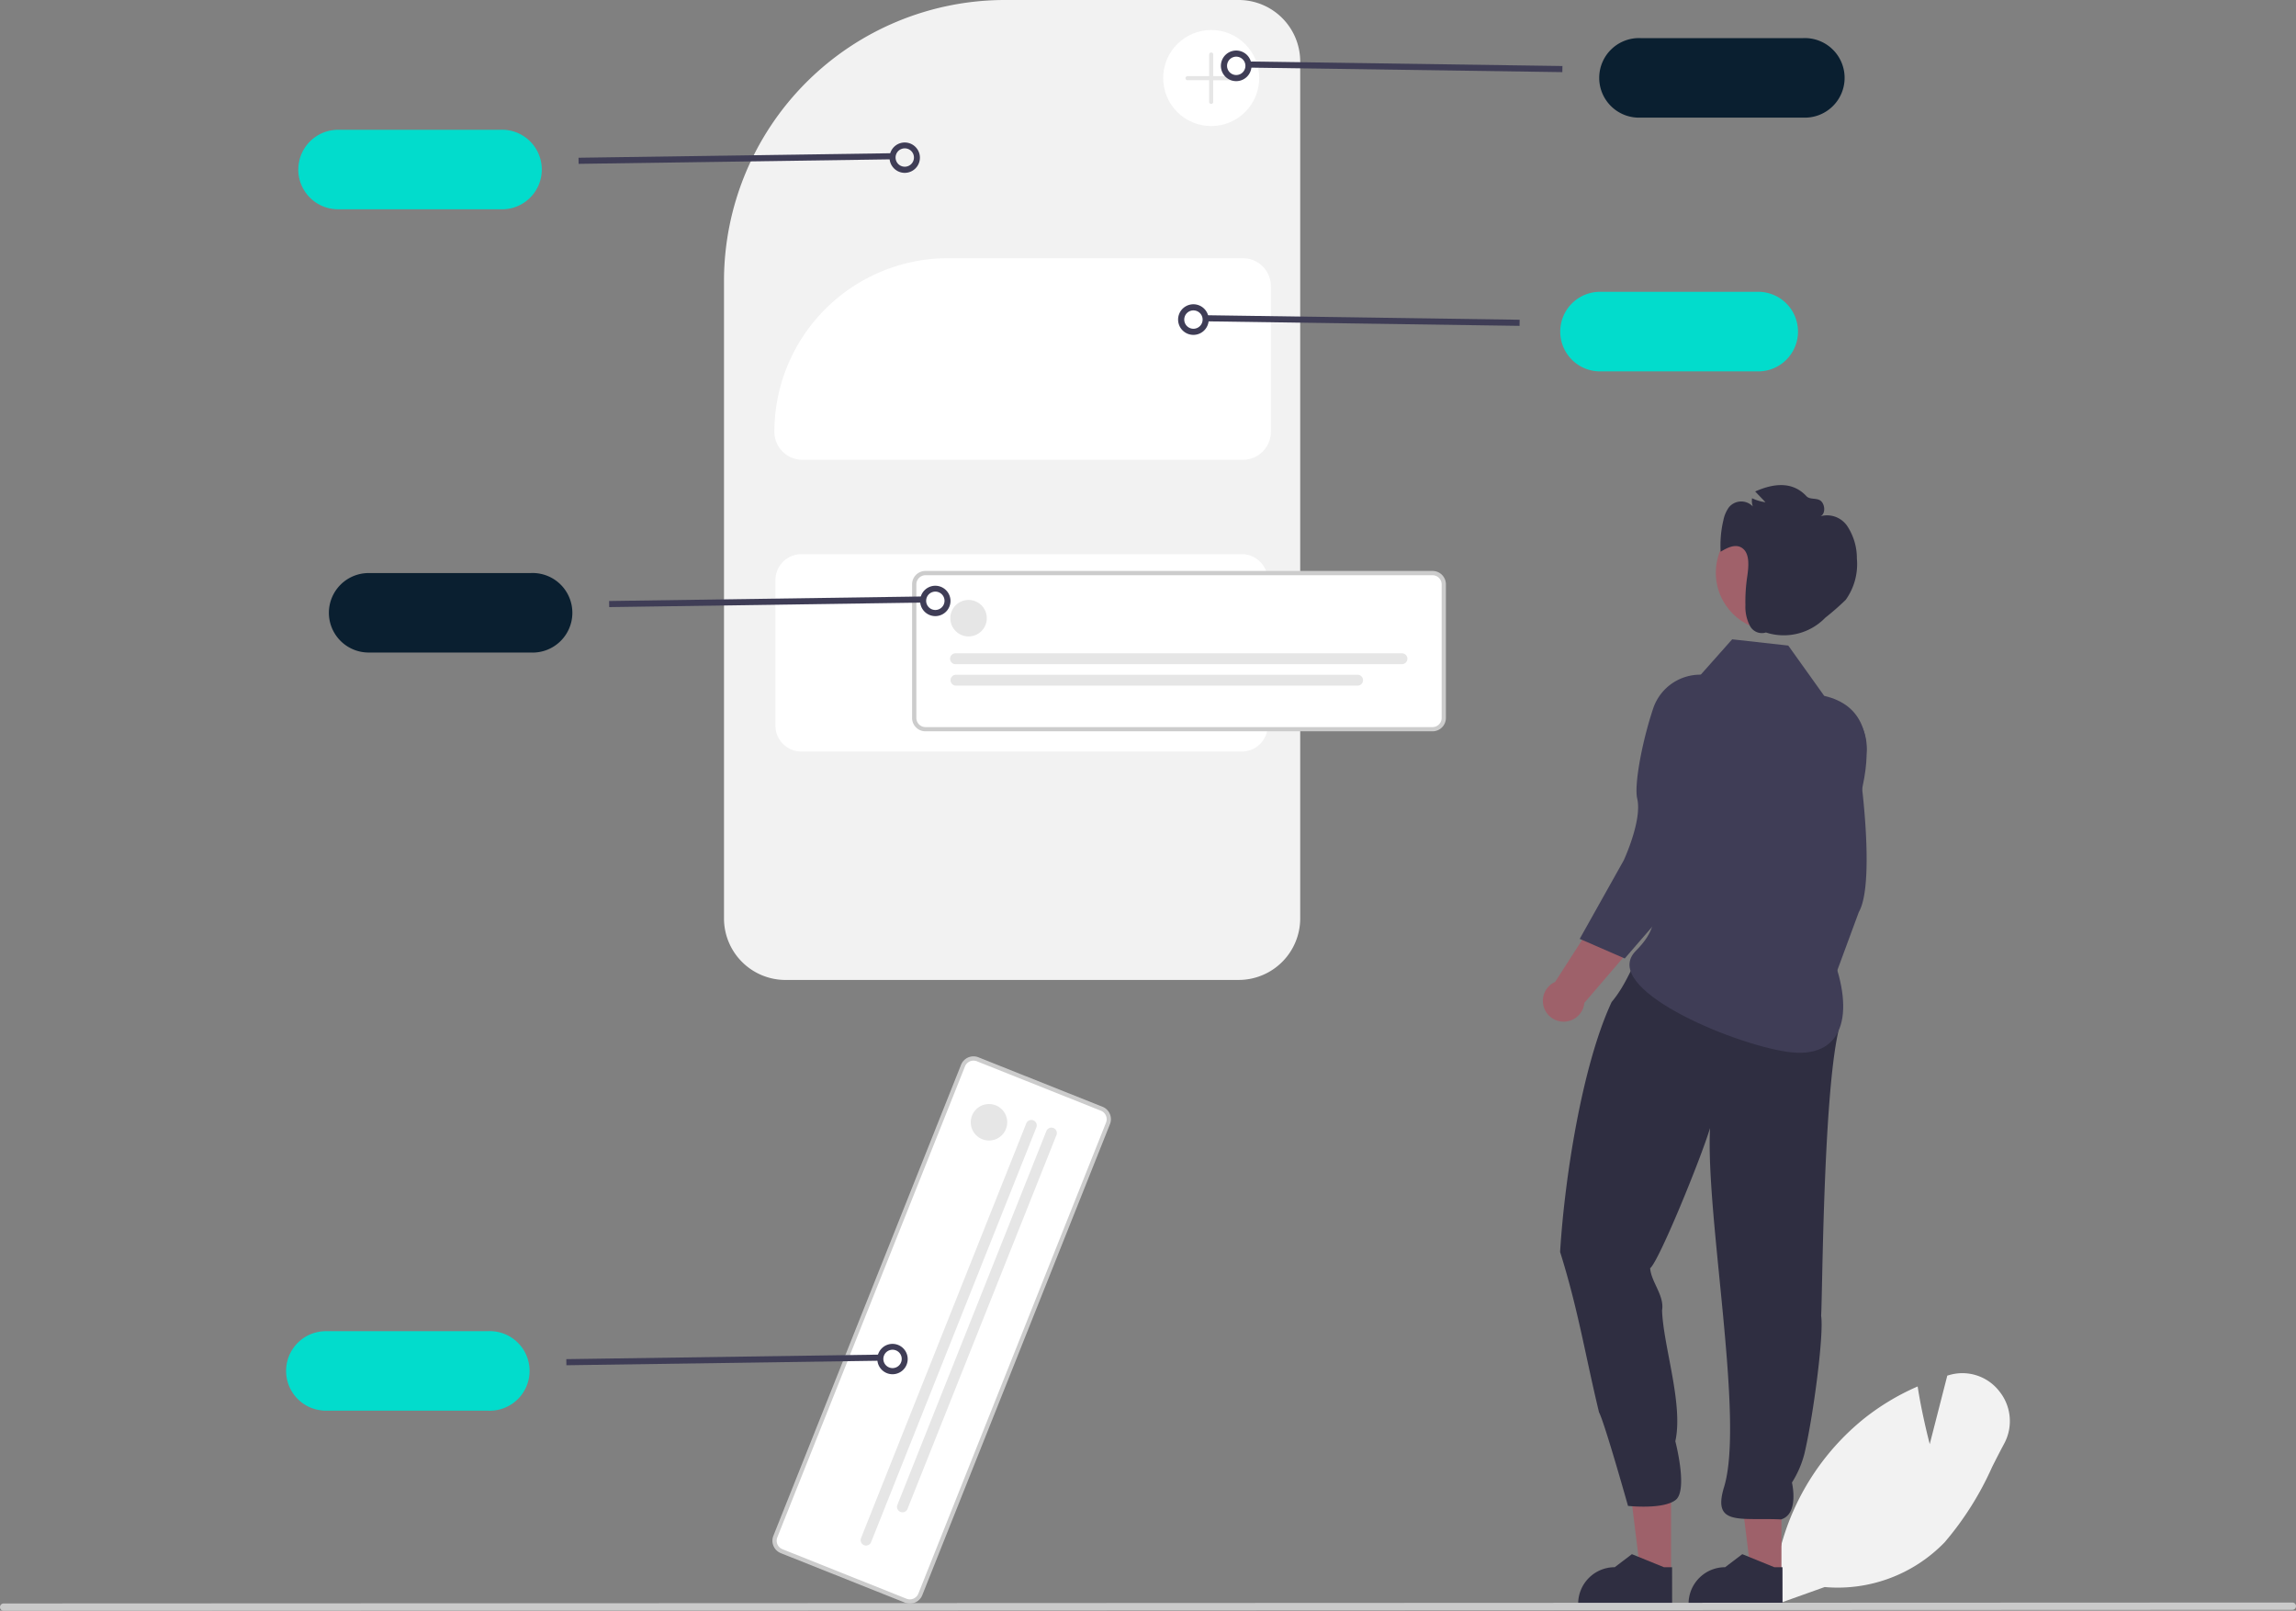 <svg xmlns="http://www.w3.org/2000/svg" width="225.074" height="157.887" viewBox="0 0 225.074 157.887">
  <rect x="0" y="0" width="225.074" height="157.887" fill="#808080" stroke="none"/>
  <g id="undraw_product_teardown_re_m1pc" transform="translate(0 0)">
    <path id="Path_1432" data-name="Path 1432" d="M803.979,658.269l0-.209a24.13,24.13,0,0,1,9.023-18.172,23.412,23.412,0,0,1,5.03-3.031l.171-.076.029.185c.348,2.211.9,4.469,1.156,5.47l1.721-6.716.191-.055a4.576,4.576,0,0,1,4.885,1.561,4.655,4.655,0,0,1,.483,5.193c-.4.747-.8,1.527-1.177,2.282a30.387,30.387,0,0,1-4.641,7.354,14.585,14.585,0,0,1-11.764,4.389Z" transform="translate(-630.218 -500.88)" fill="#f2f2f2"/>
    <path id="Path_1433" data-name="Path 1433" d="M511.405,282.343H466.973a6.034,6.034,0,0,1-6.027-6.027V213.81a27.554,27.554,0,0,1,27.523-27.523h22.936a6.034,6.034,0,0,1,6.027,6.027v84a6.034,6.034,0,0,1-6.028,6.027Z" transform="translate(-389.974 -186.287)" fill="#f2f2f2"/>
    <path id="Path_1434" data-name="Path 1434" d="M480.313,367.571a2.542,2.542,0,0,0-2.539,2.539v14.267a2.542,2.542,0,0,0,2.539,2.539h43.18a2.542,2.542,0,0,0,2.539-2.539V370.11a2.541,2.541,0,0,0-2.539-2.539Z" transform="translate(-401.76 -313.25)" fill="#fff"/>
    <path id="Path_1435" data-name="Path 1435" d="M523.353,290.5H480.173a2.75,2.75,0,0,1-2.747-2.747,17.033,17.033,0,0,1,17.014-17.014h28.913a2.75,2.75,0,0,1,2.747,2.747v14.267A2.75,2.75,0,0,1,523.353,290.5Z" transform="translate(-401.516 -245.43)" fill="#fff"/>
    <path id="Path_1436" data-name="Path 1436" d="M573.983,389.06H524.276a1.1,1.1,0,0,1-1.1-1.1v-13.1a1.1,1.1,0,0,1,1.1-1.1h49.707a1.1,1.1,0,0,1,1.1,1.1v13.1A1.1,1.1,0,0,1,573.983,389.06Z" transform="translate(-433.556 -317.584)" fill="#fff"/>
    <path id="Path_1437" data-name="Path 1437" d="M573.5,388.782H523.79a1.311,1.311,0,0,1-1.31-1.31v-13.1a1.311,1.311,0,0,1,1.31-1.31H573.5a1.311,1.311,0,0,1,1.31,1.31v13.1A1.312,1.312,0,0,1,573.5,388.782Zm-49.707-15.3a.9.9,0,0,0-.894.894v13.1a.9.9,0,0,0,.894.894H573.5a.9.9,0,0,0,.894-.894v-13.1a.9.9,0,0,0-.894-.894Z" transform="translate(-433.07 -317.098)" fill="#ccc"/>
    <circle id="Ellipse_163" data-name="Ellipse 163" cx="1.788" cy="1.788" r="1.788" transform="translate(93.159 58.807)" fill="#e6e6e6"/>
    <path id="Path_1438" data-name="Path 1438" d="M579.287,401.059H535.522a.533.533,0,1,1,0-1.065h43.764a.533.533,0,0,1,0,1.065Z" transform="translate(-441.831 -335.957)" fill="#e6e6e6"/>
    <path id="Path_1439" data-name="Path 1439" d="M574.938,408.081H535.522a.533.533,0,0,1,0-1.065h39.416a.533.533,0,0,1,0,1.065Z" transform="translate(-441.831 -340.875)" fill="#e6e6e6"/>
    <path id="Path_1440" data-name="Path 1440" d="M490.344,585.674l-12.166-4.849a1.1,1.1,0,0,1-.616-1.432l18.4-46.174a1.1,1.1,0,0,1,1.432-.616l12.166,4.849a1.1,1.1,0,0,1,.616,1.432l-18.4,46.174A1.1,1.1,0,0,1,490.344,585.674Z" transform="translate(-401.556 -428.776)" fill="#fff"/>
    <path id="Path_1441" data-name="Path 1441" d="M489.78,585.382l-12.166-4.849a1.311,1.311,0,0,1-.732-1.7l18.4-46.174a1.311,1.311,0,0,1,1.7-.732l12.166,4.849a1.311,1.311,0,0,1,.732,1.7l-18.4,46.174A1.311,1.311,0,0,1,489.78,585.382Zm-12.512-6.4a.9.9,0,0,0,.5,1.161L489.934,585a.9.9,0,0,0,1.161-.5l18.4-46.174a.9.9,0,0,0-.5-1.161l-12.166-4.849a.9.9,0,0,0-1.161.5Z" transform="translate(-401.07 -428.29)" fill="#ccc"/>
    <circle id="Ellipse_164" data-name="Ellipse 164" cx="1.788" cy="1.788" r="1.788" transform="translate(95.162 108.218)" fill="#e6e6e6"/>
    <path id="Path_1442" data-name="Path 1442" d="M505.994,594.327a.533.533,0,0,1-.3-.692l16.2-40.654a.532.532,0,1,1,.989.394l-16.2,40.654A.533.533,0,0,1,505.994,594.327Z" transform="translate(-421.289 -442.867)" fill="#e6e6e6"/>
    <path id="Path_1443" data-name="Path 1443" d="M517.89,592.887a.533.533,0,0,1-.3-.692l14.594-36.614a.533.533,0,1,1,.989.394L518.582,592.59A.533.533,0,0,1,517.89,592.887Z" transform="translate(-429.62 -444.688)" fill="#e6e6e6"/>
    <circle id="Ellipse_165" data-name="Ellipse 165" cx="4.707" cy="4.707" r="4.707" transform="translate(114.025 2.943)" fill="#fff"/>
    <path id="Path_1444" data-name="Path 1444" d="M616.766,205.777h-2.117V203.66a.2.2,0,0,0-.4,0v2.117h-2.118a.2.2,0,1,0,0,.4h2.117V208.3a.2.2,0,1,0,.4,0v-2.117h2.117a.2.2,0,1,0,0-.4Z" transform="translate(-495.717 -198.314)" fill="#e6e6e6"/>
    <path id="Path_1445" data-name="Path 1445" d="M767.69,206.55H751.808a3.9,3.9,0,1,1,0-7.791H767.69a3.9,3.9,0,1,1,0,7.791Z" transform="translate(-590.952 -195.022)" fill="#0a1f30"/>
    <rect id="Rectangle_422" data-name="Rectangle 422" width="0.599" height="30.693" transform="translate(122.464 6.627) rotate(-89.173)" fill="#3f3d56"/>
    <path id="Path_1446" data-name="Path 1446" d="M625.006,205.815a1.5,1.5,0,1,1,.655-.152A1.5,1.5,0,0,1,625.006,205.815Zm0-2.4a.9.9,0,1,0,.809.505h0a.9.9,0,0,0-.809-.505Z" transform="translate(-503.82 -197.861)" fill="#3f3d56"/>
    <path id="Path_1447" data-name="Path 1447" d="M321.686,232.654a3.9,3.9,0,0,1,3.9-3.9h15.881a3.9,3.9,0,1,1,0,7.791H325.581a3.9,3.9,0,0,1-3.9-3.9Z" transform="translate(-292.443 -216.032)" fill="#02dccc"/>
    <rect id="Rectangle_423" data-name="Rectangle 423" width="30.693" height="0.599" transform="translate(56.713 15.462) rotate(-0.827)" fill="#3f3d56"/>
    <path id="Path_1448" data-name="Path 1448" d="M515.944,235.721a1.488,1.488,0,1,1,.655.152A1.488,1.488,0,0,1,515.944,235.721Zm.364-2.2a.893.893,0,0,0-.515.456h0a.9.9,0,1,0,.515-.456Z" transform="translate(-427.909 -218.93)" fill="#3f3d56"/>
    <path id="Path_1449" data-name="Path 1449" d="M317.686,625.654a3.9,3.9,0,0,1,3.9-3.9h15.881a3.9,3.9,0,1,1,0,7.791H321.581A3.9,3.9,0,0,1,317.686,625.654Z" transform="translate(-289.641 -491.271)" fill="#02dccc"/>
    <rect id="Rectangle_424" data-name="Rectangle 424" width="30.693" height="0.599" transform="translate(55.514 133.224) rotate(-0.827)" fill="#3f3d56"/>
    <path id="Path_1450" data-name="Path 1450" d="M511.944,628.721a1.488,1.488,0,1,1,.655.152A1.488,1.488,0,0,1,511.944,628.721Zm.364-2.2a.893.893,0,0,0-.515.456h0a.9.9,0,1,0,.515-.456Z" transform="translate(-425.107 -494.169)" fill="#3f3d56"/>
    <path id="Path_1451" data-name="Path 1451" d="M331.686,377.654a3.9,3.9,0,0,1,3.9-3.9h15.881a3.9,3.9,0,1,1,0,7.791H335.581A3.9,3.9,0,0,1,331.686,377.654Z" transform="translate(-299.446 -317.583)" fill="#0a1f30"/>
    <rect id="Rectangle_425" data-name="Rectangle 425" width="30.693" height="0.599" transform="translate(59.709 58.911) rotate(-0.827)" fill="#3f3d56"/>
    <path id="Path_1452" data-name="Path 1452" d="M525.944,380.721a1.488,1.488,0,1,1,.655.152A1.488,1.488,0,0,1,525.944,380.721Zm.364-2.2a.893.893,0,0,0-.515.456h0a.9.9,0,1,0,.515-.456Z" transform="translate(-434.912 -320.481)" fill="#3f3d56"/>
    <path id="Path_1453" data-name="Path 1453" d="M753.69,289.55H737.808a3.9,3.9,0,0,1,0-7.791H753.69a3.9,3.9,0,0,1,0,7.791Z" transform="translate(-581.147 -253.151)" fill="#02dccc"/>
    <rect id="Rectangle_426" data-name="Rectangle 426" width="0.599" height="30.693" transform="translate(118.27 31.498) rotate(-89.173)" fill="#3f3d56"/>
    <path id="Path_1454" data-name="Path 1454" d="M611.006,288.815a1.5,1.5,0,1,1,.655-.152A1.5,1.5,0,0,1,611.006,288.815Zm0-2.4a.9.9,0,1,0,.809.506h0a.9.9,0,0,0-.809-.505Z" transform="translate(-494.015 -255.99)" fill="#3f3d56"/>
    <path id="Path_1455" data-name="Path 1455" d="M809.7,455.835l-4.613.2c-1.039,2.827-.3,9.689-.3,9.689l-2.423,11.277a2.039,2.039,0,1,0,3.407.915L810.69,464.4Z" transform="translate(-628.665 -375.066)" fill="#9e616a"/>
    <path id="Path_1456" data-name="Path 1456" d="M807,414.668h0a4.872,4.872,0,0,1,4.975,5.609l-.443,2.881s1.267,9.809-.278,12.478l-2.947,7.98-4.808-.246,1.329-8.715s.335-4.313-.892-6.138c-.751-1.117-1.515-5.323-1.646-8.836A4.859,4.859,0,0,1,807,414.668Z" transform="translate(-629.037 -346.232)" fill="#3f3d56"/>
    <path id="Path_1457" data-name="Path 1457" d="M572.467,487.589h-2.995l-1.425-11.553h4.421Z" transform="translate(-397.833 -333.393)" fill="#9e616a"/>
    <path id="Path_1458" data-name="Path 1458" d="M785.717,699.671h-9.211v-.117a3.585,3.585,0,0,1,3.585-3.585h0l1.682-1.276,3.139,1.277h.8Z" transform="translate(-610.978 -542.351)" fill="#2f2e41"/>
    <path id="Path_1459" data-name="Path 1459" d="M536.35,487.589h-2.995l-1.425-11.553h4.421Z" transform="translate(-372.539 -333.393)" fill="#9e616a"/>
    <path id="Path_1460" data-name="Path 1460" d="M749.6,699.671h-9.211v-.117a3.585,3.585,0,0,1,3.585-3.585h0l1.682-1.276,3.139,1.277h.8Z" transform="translate(-585.683 -542.351)" fill="#2f2e41"/>
    <path id="Path_1461" data-name="Path 1461" d="M734.479,525.2c1.779,5.667,2.462,10.112,3.817,15.724.535.985,2.84,9.17,2.84,9.17s3.454.379,4.675-.588-.037-5.751-.037-5.751c.805-3.617-1.18-9.315-1.3-12.822.244-1.472-1.051-2.735-1.169-4.138.856-.652,5.022-10.876,5.871-13.733-.437,8.706,3.393,28.583,1.375,35.187-1.172,3.837,1.553,2.984,5.588,3.169,1.8-.534,1.067-3.614,1.067-3.614a9.818,9.818,0,0,0,1.222-2.823c.875-3.691,1.926-11.72,1.639-13.524.131-1.915.2-21.049,1.659-27.751.975-5.339-10.973-6.514-14.409-7.787-5.733-2.762-4.766,1.165-7.785,4.783C736.624,506.934,734.91,518.07,734.479,525.2Z" transform="translate(-581.544 -402.484)" fill="#2f2e41"/>
    <path id="Path_1462" data-name="Path 1462" d="M763.766,399.345l3.483-3.922,5.5.612,3.524,4.931h0c3.894.9,4.612,4.08,3.929,8.018-1.367,7.874-4.743,13.377-3.208,17.262,2.329,5.9,1.2,10.435-4.376,9.608s-18.423-6.287-14.8-9.908.384-5.52.384-5.52l2.542-13.845c-.651-3.531-.551-6.867,3.021-7.236Z" transform="translate(-597.447 -332.756)" fill="#3f3d56"/>
    <path id="Path_1463" data-name="Path 1463" d="M744.361,446.644l-4.39-1.432c-1.968,2.28-3.694,8.963-3.694,8.963l-6.237,9.7a2.038,2.038,0,1,0,2.867,2.055l9.365-10.925Z" transform="translate(-577.595 -367.626)" fill="#9e616a"/>
    <path id="Path_1464" data-name="Path 1464" d="M754.27,407.249h0a4.872,4.872,0,0,1,2.683,7l-1.429,2.541s-2.266,9.627-4.651,11.582l-5.567,6.433-4.414-1.922,4.311-7.689s1.832-3.919,1.326-6.059c-.31-1.31.455-5.516,1.569-8.85a4.859,4.859,0,0,1,6.173-3.036Z" transform="translate(-586.035 -340.855)" fill="#3f3d56"/>
    <circle id="ab6171fa-7d69-4734-b81c-8dff60f9761b" cx="5.689" cy="5.689" r="5.689" transform="translate(168.201 50.453)" fill="#a0616a"/>
    <path id="Path_1465" data-name="Path 1465" d="M787.229,348.444a3.2,3.2,0,0,1,.557-1.309,1.566,1.566,0,0,1,2.333-.071,1.716,1.716,0,0,1-.076-.805,4.361,4.361,0,0,0,1.317.392l-1.01-1.054c2.074-.922,3.788-.872,5.025.462.354.382,1.08.115,1.46.509s.4,1.235-.079,1.455a2.392,2.392,0,0,1,2.664,1.03,5.734,5.734,0,0,1,.9,3.126,6.009,6.009,0,0,1-1.094,4.038,25.352,25.352,0,0,1-2,1.751l-.019.019a5.661,5.661,0,0,1-5.479,1.526c-.109-.03-.216-.063-.325-.094a1.318,1.318,0,0,1-1.558-.635,3.988,3.988,0,0,1-.452-2.032,16.66,16.66,0,0,1,.171-2.768c.151-1.032.287-2.353-.531-2.871-.636-.4-1.427-.005-2.067.39a10.634,10.634,0,0,1,.261-3.059Z" transform="translate(-618.292 -297.422)" fill="#2f2e41"/>
    <path id="Path_1466" data-name="Path 1466" d="M448.812,711.223l-224.36.092a.357.357,0,1,1,0-.714l224.36-.092a.357.357,0,0,1,0,.714Z" transform="translate(-224.094 -553.428)" fill="#cacaca"/>
  </g>
</svg>
